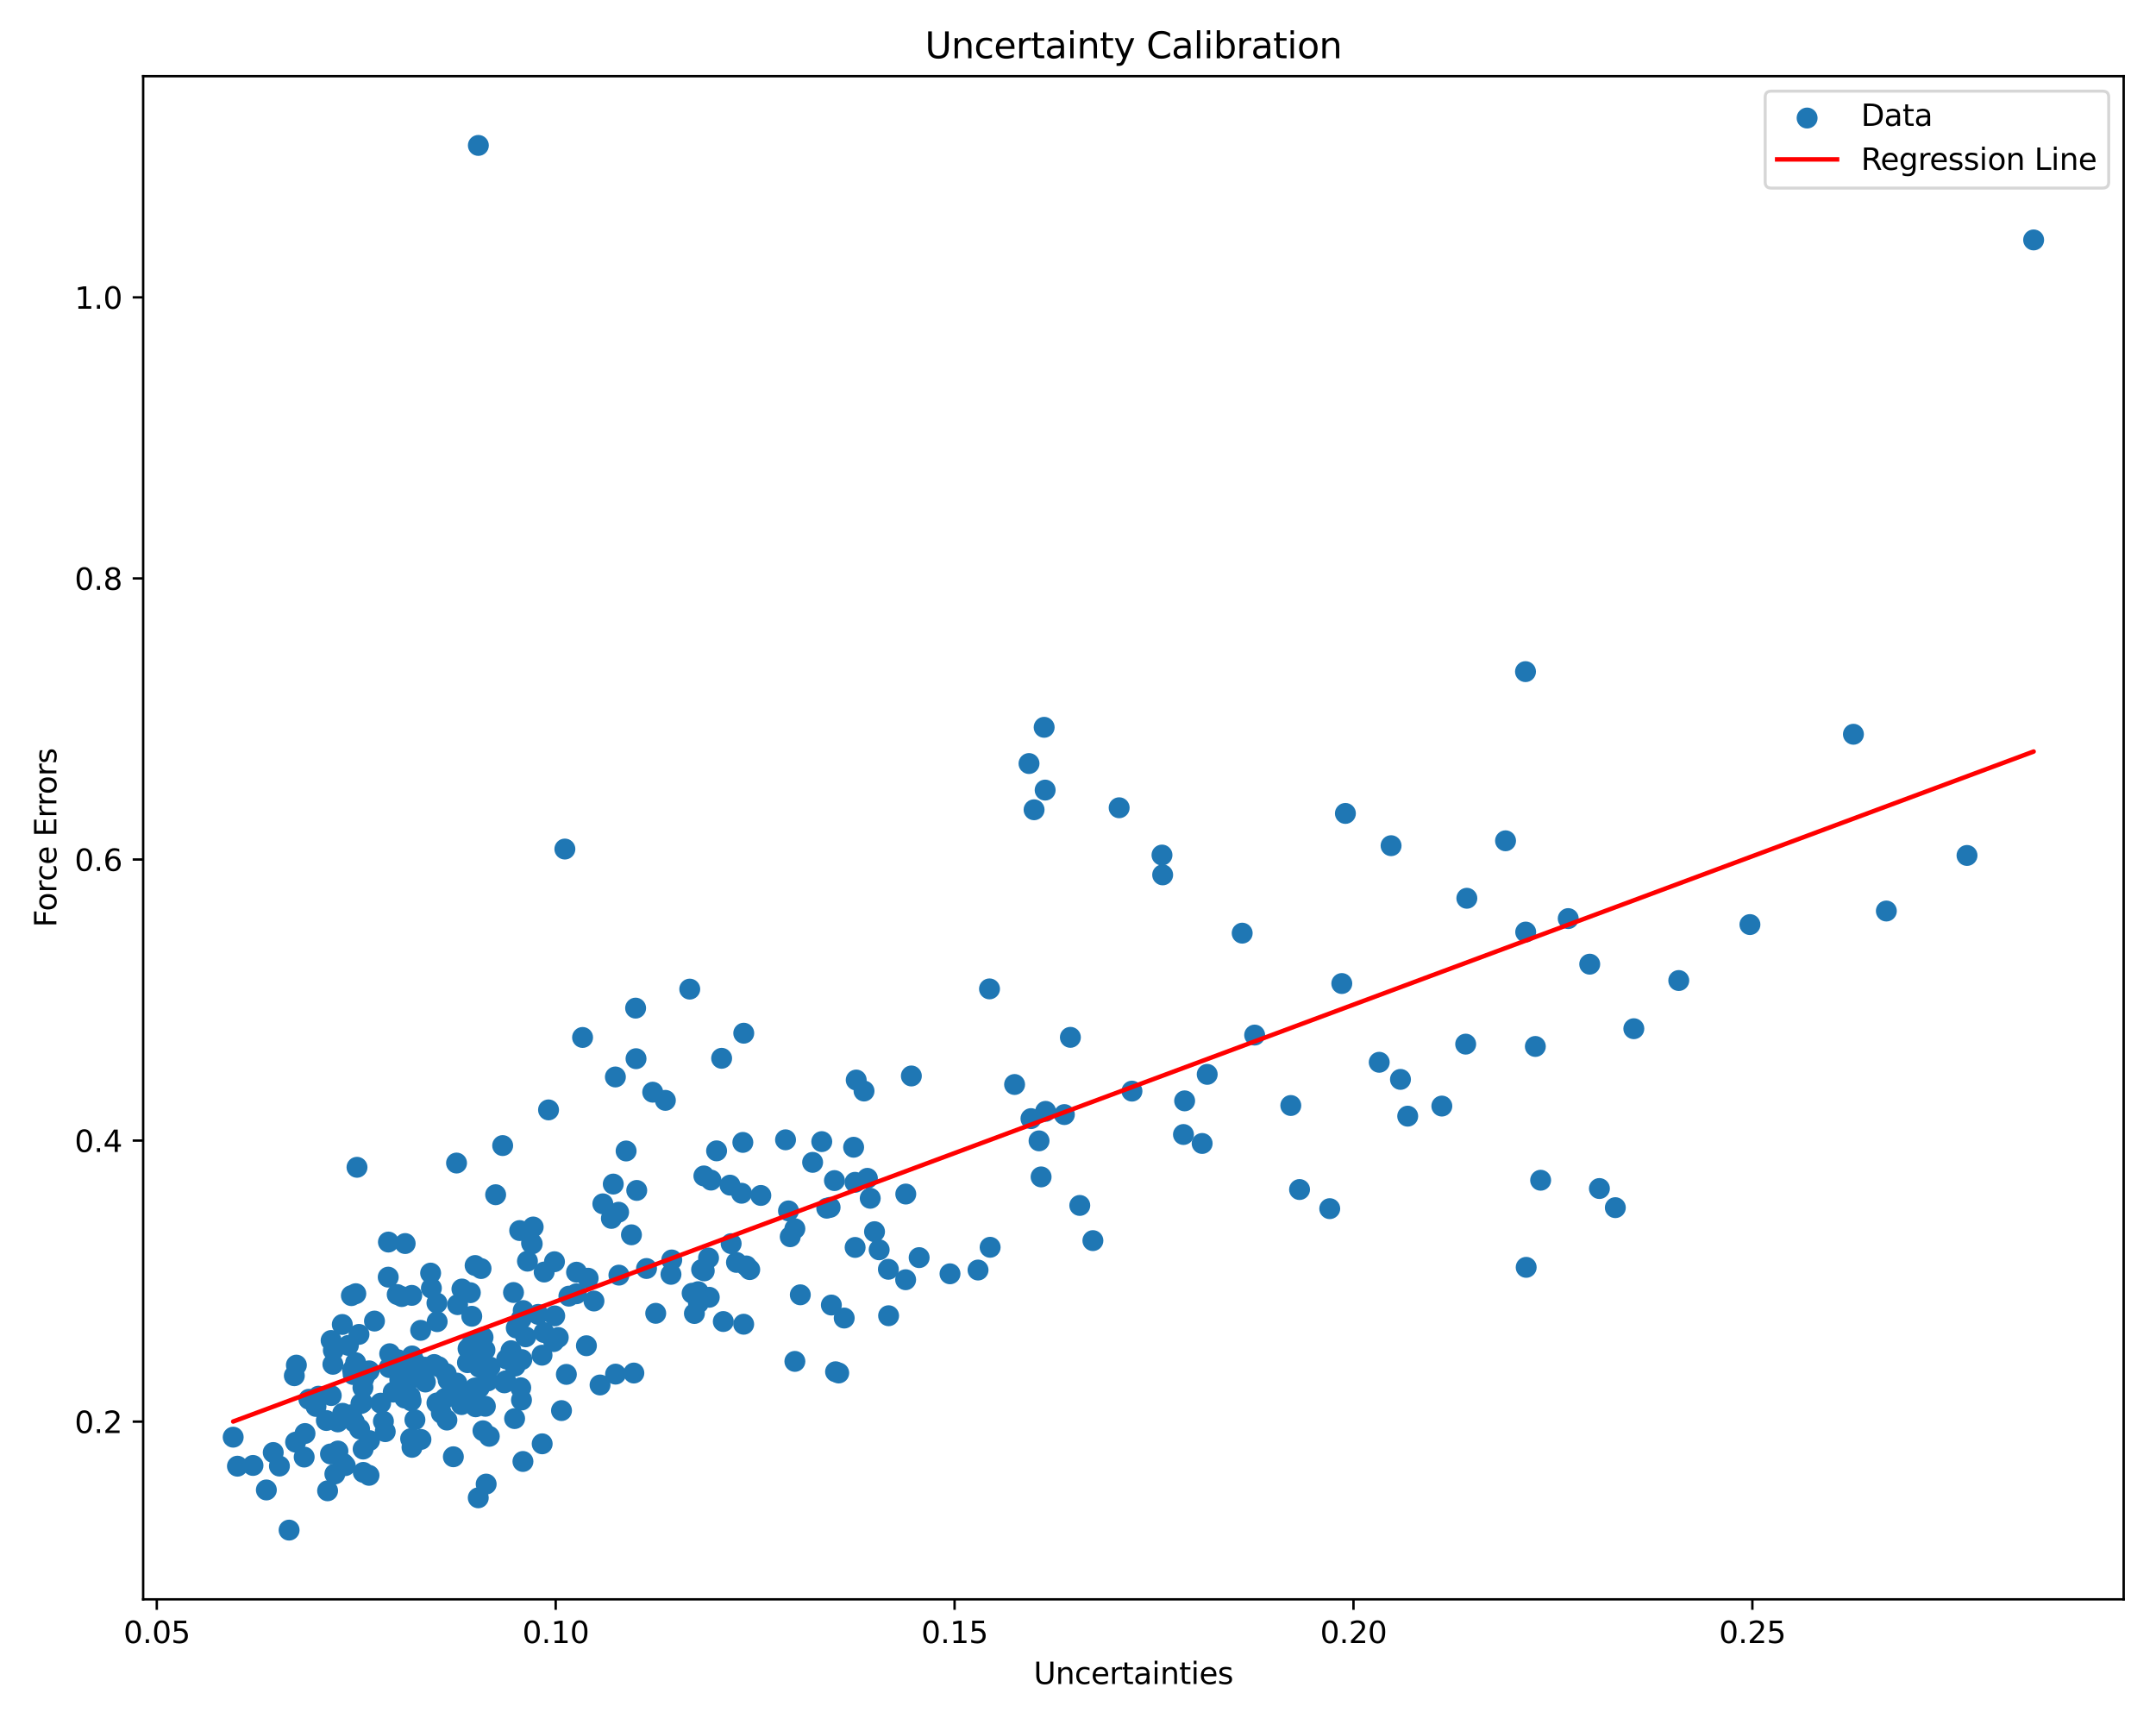<?xml version="1.0" encoding="utf-8" standalone="no"?>
<!DOCTYPE svg PUBLIC "-//W3C//DTD SVG 1.1//EN"
  "http://www.w3.org/Graphics/SVG/1.1/DTD/svg11.dtd">
<svg xmlns:xlink="http://www.w3.org/1999/xlink" width="720pt" height="576pt" viewBox="0 0 720 576" xmlns="http://www.w3.org/2000/svg" version="1.1">
 <defs>
  <style type="text/css">*{stroke-linejoin: round; stroke-linecap: butt}</style>
 </defs>
 <g id="figure_1">
  <g id="patch_1">
   <path d="M 0 576 
L 720 576 
L 720 0 
L 0 0 
z
" style="fill: #ffffff"/>
  </g>
  <g id="axes_1">
   <g id="patch_2">
    <path d="M 47.81 534.04 
L 709.2 534.04 
L 709.2 25.44 
L 47.81 25.44 
z
" style="fill: #ffffff"/>
   </g>
   <g id="PathCollection_1">
    <defs>
     <path id="m65d5b38869" d="M 0 3 
C 0.796 3 1.559 2.684 2.121 2.121 
C 2.684 1.559 3 0.796 3 0 
C 3 -0.796 2.684 -1.559 2.121 -2.121 
C 1.559 -2.684 0.796 -3 0 -3 
C -0.796 -3 -1.559 -2.684 -2.121 -2.121 
C -2.684 -1.559 -3 -0.796 -3 0 
C -3 0.796 -2.684 1.559 -2.121 2.121 
C -1.559 2.684 -0.796 3 0 3 
z
" style="stroke: #1f77b4"/>
    </defs>
    <g clip-path="url(#p0a5b1f0a9e)">
     <use xlink:href="#m65d5b38869" x="481.505" y="369.331" style="fill: #1f77b4; stroke: #1f77b4"/>
     <use xlink:href="#m65d5b38869" x="217.974" y="364.695" style="fill: #1f77b4; stroke: #1f77b4"/>
     <use xlink:href="#m65d5b38869" x="118.352" y="474.87" style="fill: #1f77b4; stroke: #1f77b4"/>
     <use xlink:href="#m65d5b38869" x="135.474" y="463.225" style="fill: #1f77b4; stroke: #1f77b4"/>
     <use xlink:href="#m65d5b38869" x="121.322" y="491.649" style="fill: #1f77b4; stroke: #1f77b4"/>
     <use xlink:href="#m65d5b38869" x="209.09" y="384.331" style="fill: #1f77b4; stroke: #1f77b4"/>
     <use xlink:href="#m65d5b38869" x="357.46" y="346.383" style="fill: #1f77b4; stroke: #1f77b4"/>
     <use xlink:href="#m65d5b38869" x="157.441" y="448.961" style="fill: #1f77b4; stroke: #1f77b4"/>
     <use xlink:href="#m65d5b38869" x="158.666" y="422.571" style="fill: #1f77b4; stroke: #1f77b4"/>
     <use xlink:href="#m65d5b38869" x="108.981" y="474.324" style="fill: #1f77b4; stroke: #1f77b4"/>
     <use xlink:href="#m65d5b38869" x="120.537" y="468.654" style="fill: #1f77b4; stroke: #1f77b4"/>
     <use xlink:href="#m65d5b38869" x="403.15" y="358.742" style="fill: #1f77b4; stroke: #1f77b4"/>
     <use xlink:href="#m65d5b38869" x="276.101" y="403.432" style="fill: #1f77b4; stroke: #1f77b4"/>
     <use xlink:href="#m65d5b38869" x="302.44" y="427.319" style="fill: #1f77b4; stroke: #1f77b4"/>
     <use xlink:href="#m65d5b38869" x="103.145" y="467.239" style="fill: #1f77b4; stroke: #1f77b4"/>
     <use xlink:href="#m65d5b38869" x="205.575" y="458.839" style="fill: #1f77b4; stroke: #1f77b4"/>
     <use xlink:href="#m65d5b38869" x="157.073" y="431.648" style="fill: #1f77b4; stroke: #1f77b4"/>
     <use xlink:href="#m65d5b38869" x="237.433" y="394.055" style="fill: #1f77b4; stroke: #1f77b4"/>
     <use xlink:href="#m65d5b38869" x="388.277" y="292.129" style="fill: #1f77b4; stroke: #1f77b4"/>
     <use xlink:href="#m65d5b38869" x="296.68" y="423.831" style="fill: #1f77b4; stroke: #1f77b4"/>
     <use xlink:href="#m65d5b38869" x="140.573" y="480.649" style="fill: #1f77b4; stroke: #1f77b4"/>
     <use xlink:href="#m65d5b38869" x="111.323" y="450.916" style="fill: #1f77b4; stroke: #1f77b4"/>
     <use xlink:href="#m65d5b38869" x="523.715" y="306.73" style="fill: #1f77b4; stroke: #1f77b4"/>
     <use xlink:href="#m65d5b38869" x="289.671" y="393.462" style="fill: #1f77b4; stroke: #1f77b4"/>
     <use xlink:href="#m65d5b38869" x="348.698" y="242.859" style="fill: #1f77b4; stroke: #1f77b4"/>
     <use xlink:href="#m65d5b38869" x="123.233" y="492.631" style="fill: #1f77b4; stroke: #1f77b4"/>
     <use xlink:href="#m65d5b38869" x="344.294" y="373.522" style="fill: #1f77b4; stroke: #1f77b4"/>
     <use xlink:href="#m65d5b38869" x="121.268" y="483.862" style="fill: #1f77b4; stroke: #1f77b4"/>
     <use xlink:href="#m65d5b38869" x="135.472" y="455.643" style="fill: #1f77b4; stroke: #1f77b4"/>
     <use xlink:href="#m65d5b38869" x="489.468" y="348.649" style="fill: #1f77b4; stroke: #1f77b4"/>
     <use xlink:href="#m65d5b38869" x="160.048" y="456.552" style="fill: #1f77b4; stroke: #1f77b4"/>
     <use xlink:href="#m65d5b38869" x="162.82" y="456.705" style="fill: #1f77b4; stroke: #1f77b4"/>
     <use xlink:href="#m65d5b38869" x="110.368" y="485.494" style="fill: #1f77b4; stroke: #1f77b4"/>
     <use xlink:href="#m65d5b38869" x="189.139" y="458.926" style="fill: #1f77b4; stroke: #1f77b4"/>
     <use xlink:href="#m65d5b38869" x="147.391" y="471.878" style="fill: #1f77b4; stroke: #1f77b4"/>
     <use xlink:href="#m65d5b38869" x="176.143" y="421.12" style="fill: #1f77b4; stroke: #1f77b4"/>
     <use xlink:href="#m65d5b38869" x="114.63" y="488.64" style="fill: #1f77b4; stroke: #1f77b4"/>
     <use xlink:href="#m65d5b38869" x="171.487" y="431.583" style="fill: #1f77b4; stroke: #1f77b4"/>
     <use xlink:href="#m65d5b38869" x="302.487" y="398.707" style="fill: #1f77b4; stroke: #1f77b4"/>
     <use xlink:href="#m65d5b38869" x="132.648" y="432.256" style="fill: #1f77b4; stroke: #1f77b4"/>
     <use xlink:href="#m65d5b38869" x="110.58" y="447.603" style="fill: #1f77b4; stroke: #1f77b4"/>
     <use xlink:href="#m65d5b38869" x="163.399" y="479.608" style="fill: #1f77b4; stroke: #1f77b4"/>
     <use xlink:href="#m65d5b38869" x="161.217" y="455.306" style="fill: #1f77b4; stroke: #1f77b4"/>
     <use xlink:href="#m65d5b38869" x="167.867" y="382.524" style="fill: #1f77b4; stroke: #1f77b4"/>
     <use xlink:href="#m65d5b38869" x="137.933" y="459.984" style="fill: #1f77b4; stroke: #1f77b4"/>
     <use xlink:href="#m65d5b38869" x="134.159" y="432.938" style="fill: #1f77b4; stroke: #1f77b4"/>
     <use xlink:href="#m65d5b38869" x="460.596" y="354.71" style="fill: #1f77b4; stroke: #1f77b4"/>
     <use xlink:href="#m65d5b38869" x="248.378" y="344.999" style="fill: #1f77b4; stroke: #1f77b4"/>
     <use xlink:href="#m65d5b38869" x="187.518" y="471.017" style="fill: #1f77b4; stroke: #1f77b4"/>
     <use xlink:href="#m65d5b38869" x="247.653" y="398.44" style="fill: #1f77b4; stroke: #1f77b4"/>
     <use xlink:href="#m65d5b38869" x="178.059" y="409.711" style="fill: #1f77b4; stroke: #1f77b4"/>
     <use xlink:href="#m65d5b38869" x="121.257" y="460.827" style="fill: #1f77b4; stroke: #1f77b4"/>
     <use xlink:href="#m65d5b38869" x="433.986" y="397.201" style="fill: #1f77b4; stroke: #1f77b4"/>
     <use xlink:href="#m65d5b38869" x="346.992" y="380.945" style="fill: #1f77b4; stroke: #1f77b4"/>
     <use xlink:href="#m65d5b38869" x="152.464" y="388.356" style="fill: #1f77b4; stroke: #1f77b4"/>
     <use xlink:href="#m65d5b38869" x="154.13" y="469.016" style="fill: #1f77b4; stroke: #1f77b4"/>
     <use xlink:href="#m65d5b38869" x="168.432" y="461.751" style="fill: #1f77b4; stroke: #1f77b4"/>
     <use xlink:href="#m65d5b38869" x="204.802" y="395.377" style="fill: #1f77b4; stroke: #1f77b4"/>
     <use xlink:href="#m65d5b38869" x="236.862" y="433.181" style="fill: #1f77b4; stroke: #1f77b4"/>
     <use xlink:href="#m65d5b38869" x="338.825" y="362.128" style="fill: #1f77b4; stroke: #1f77b4"/>
     <use xlink:href="#m65d5b38869" x="293.599" y="417.326" style="fill: #1f77b4; stroke: #1f77b4"/>
     <use xlink:href="#m65d5b38869" x="326.616" y="424.081" style="fill: #1f77b4; stroke: #1f77b4"/>
     <use xlink:href="#m65d5b38869" x="145.994" y="441.32" style="fill: #1f77b4; stroke: #1f77b4"/>
     <use xlink:href="#m65d5b38869" x="146.499" y="456.377" style="fill: #1f77b4; stroke: #1f77b4"/>
     <use xlink:href="#m65d5b38869" x="584.392" y="308.728" style="fill: #1f77b4; stroke: #1f77b4"/>
     <use xlink:href="#m65d5b38869" x="489.855" y="299.943" style="fill: #1f77b4; stroke: #1f77b4"/>
     <use xlink:href="#m65d5b38869" x="263.318" y="404.334" style="fill: #1f77b4; stroke: #1f77b4"/>
     <use xlink:href="#m65d5b38869" x="281.926" y="440.115" style="fill: #1f77b4; stroke: #1f77b4"/>
     <use xlink:href="#m65d5b38869" x="249.241" y="422.713" style="fill: #1f77b4; stroke: #1f77b4"/>
     <use xlink:href="#m65d5b38869" x="271.377" y="388.124" style="fill: #1f77b4; stroke: #1f77b4"/>
     <use xlink:href="#m65d5b38869" x="137.288" y="467.748" style="fill: #1f77b4; stroke: #1f77b4"/>
     <use xlink:href="#m65d5b38869" x="231.899" y="438.592" style="fill: #1f77b4; stroke: #1f77b4"/>
     <use xlink:href="#m65d5b38869" x="112.819" y="474.79" style="fill: #1f77b4; stroke: #1f77b4"/>
     <use xlink:href="#m65d5b38869" x="206.589" y="404.772" style="fill: #1f77b4; stroke: #1f77b4"/>
     <use xlink:href="#m65d5b38869" x="509.442" y="224.267" style="fill: #1f77b4; stroke: #1f77b4"/>
     <use xlink:href="#m65d5b38869" x="277.215" y="403.153" style="fill: #1f77b4; stroke: #1f77b4"/>
     <use xlink:href="#m65d5b38869" x="114.31" y="442.259" style="fill: #1f77b4; stroke: #1f77b4"/>
     <use xlink:href="#m65d5b38869" x="88.951" y="497.519" style="fill: #1f77b4; stroke: #1f77b4"/>
     <use xlink:href="#m65d5b38869" x="181.064" y="482.107" style="fill: #1f77b4; stroke: #1f77b4"/>
     <use xlink:href="#m65d5b38869" x="218.98" y="438.534" style="fill: #1f77b4; stroke: #1f77b4"/>
     <use xlink:href="#m65d5b38869" x="212.262" y="336.625" style="fill: #1f77b4; stroke: #1f77b4"/>
     <use xlink:href="#m65d5b38869" x="148.991" y="458.664" style="fill: #1f77b4; stroke: #1f77b4"/>
     <use xlink:href="#m65d5b38869" x="125.06" y="441.12" style="fill: #1f77b4; stroke: #1f77b4"/>
     <use xlink:href="#m65d5b38869" x="93.316" y="489.535" style="fill: #1f77b4; stroke: #1f77b4"/>
     <use xlink:href="#m65d5b38869" x="204.172" y="406.843" style="fill: #1f77b4; stroke: #1f77b4"/>
     <use xlink:href="#m65d5b38869" x="364.974" y="414.261" style="fill: #1f77b4; stroke: #1f77b4"/>
     <use xlink:href="#m65d5b38869" x="117.938" y="458.972" style="fill: #1f77b4; stroke: #1f77b4"/>
     <use xlink:href="#m65d5b38869" x="401.462" y="381.818" style="fill: #1f77b4; stroke: #1f77b4"/>
     <use xlink:href="#m65d5b38869" x="285.932" y="360.636" style="fill: #1f77b4; stroke: #1f77b4"/>
     <use xlink:href="#m65d5b38869" x="117.746" y="457.413" style="fill: #1f77b4; stroke: #1f77b4"/>
     <use xlink:href="#m65d5b38869" x="114.445" y="471.915" style="fill: #1f77b4; stroke: #1f77b4"/>
     <use xlink:href="#m65d5b38869" x="347.678" y="392.985" style="fill: #1f77b4; stroke: #1f77b4"/>
     <use xlink:href="#m65d5b38869" x="212.642" y="397.499" style="fill: #1f77b4; stroke: #1f77b4"/>
     <use xlink:href="#m65d5b38869" x="330.447" y="330.206" style="fill: #1f77b4; stroke: #1f77b4"/>
     <use xlink:href="#m65d5b38869" x="163.669" y="456.485" style="fill: #1f77b4; stroke: #1f77b4"/>
     <use xlink:href="#m65d5b38869" x="98.977" y="455.833" style="fill: #1f77b4; stroke: #1f77b4"/>
     <use xlink:href="#m65d5b38869" x="349.183" y="371.097" style="fill: #1f77b4; stroke: #1f77b4"/>
     <use xlink:href="#m65d5b38869" x="144.064" y="430.153" style="fill: #1f77b4; stroke: #1f77b4"/>
     <use xlink:href="#m65d5b38869" x="192.537" y="424.8" style="fill: #1f77b4; stroke: #1f77b4"/>
     <use xlink:href="#m65d5b38869" x="418.997" y="345.624" style="fill: #1f77b4; stroke: #1f77b4"/>
     <use xlink:href="#m65d5b38869" x="137.507" y="432.544" style="fill: #1f77b4; stroke: #1f77b4"/>
     <use xlink:href="#m65d5b38869" x="112.851" y="484.513" style="fill: #1f77b4; stroke: #1f77b4"/>
     <use xlink:href="#m65d5b38869" x="174.15" y="467.489" style="fill: #1f77b4; stroke: #1f77b4"/>
     <use xlink:href="#m65d5b38869" x="110.621" y="465.991" style="fill: #1f77b4; stroke: #1f77b4"/>
     <use xlink:href="#m65d5b38869" x="304.35" y="359.281" style="fill: #1f77b4; stroke: #1f77b4"/>
     <use xlink:href="#m65d5b38869" x="143.811" y="425.105" style="fill: #1f77b4; stroke: #1f77b4"/>
     <use xlink:href="#m65d5b38869" x="414.832" y="311.593" style="fill: #1f77b4; stroke: #1f77b4"/>
     <use xlink:href="#m65d5b38869" x="231.139" y="431.822" style="fill: #1f77b4; stroke: #1f77b4"/>
     <use xlink:href="#m65d5b38869" x="117.346" y="432.63" style="fill: #1f77b4; stroke: #1f77b4"/>
     <use xlink:href="#m65d5b38869" x="161.953" y="450.771" style="fill: #1f77b4; stroke: #1f77b4"/>
     <use xlink:href="#m65d5b38869" x="141.992" y="456.537" style="fill: #1f77b4; stroke: #1f77b4"/>
     <use xlink:href="#m65d5b38869" x="378.021" y="364.342" style="fill: #1f77b4; stroke: #1f77b4"/>
     <use xlink:href="#m65d5b38869" x="174.05" y="440.42" style="fill: #1f77b4; stroke: #1f77b4"/>
     <use xlink:href="#m65d5b38869" x="212.404" y="353.511" style="fill: #1f77b4; stroke: #1f77b4"/>
     <use xlink:href="#m65d5b38869" x="170.659" y="451.016" style="fill: #1f77b4; stroke: #1f77b4"/>
     <use xlink:href="#m65d5b38869" x="296.751" y="439.342" style="fill: #1f77b4; stroke: #1f77b4"/>
     <use xlink:href="#m65d5b38869" x="121.704" y="459.743" style="fill: #1f77b4; stroke: #1f77b4"/>
     <use xlink:href="#m65d5b38869" x="159.748" y="48.558" style="fill: #1f77b4; stroke: #1f77b4"/>
     <use xlink:href="#m65d5b38869" x="172.022" y="456.15" style="fill: #1f77b4; stroke: #1f77b4"/>
     <use xlink:href="#m65d5b38869" x="169.208" y="453.816" style="fill: #1f77b4; stroke: #1f77b4"/>
     <use xlink:href="#m65d5b38869" x="184.904" y="447.975" style="fill: #1f77b4; stroke: #1f77b4"/>
     <use xlink:href="#m65d5b38869" x="181.695" y="444.955" style="fill: #1f77b4; stroke: #1f77b4"/>
     <use xlink:href="#m65d5b38869" x="160.266" y="452.891" style="fill: #1f77b4; stroke: #1f77b4"/>
     <use xlink:href="#m65d5b38869" x="234.303" y="423.925" style="fill: #1f77b4; stroke: #1f77b4"/>
     <use xlink:href="#m65d5b38869" x="145.917" y="468.457" style="fill: #1f77b4; stroke: #1f77b4"/>
     <use xlink:href="#m65d5b38869" x="162.357" y="495.559" style="fill: #1f77b4; stroke: #1f77b4"/>
     <use xlink:href="#m65d5b38869" x="156.11" y="455.012" style="fill: #1f77b4; stroke: #1f77b4"/>
     <use xlink:href="#m65d5b38869" x="345.334" y="270.392" style="fill: #1f77b4; stroke: #1f77b4"/>
     <use xlink:href="#m65d5b38869" x="156.306" y="450.338" style="fill: #1f77b4; stroke: #1f77b4"/>
     <use xlink:href="#m65d5b38869" x="133.085" y="464.85" style="fill: #1f77b4; stroke: #1f77b4"/>
     <use xlink:href="#m65d5b38869" x="262.33" y="380.597" style="fill: #1f77b4; stroke: #1f77b4"/>
     <use xlink:href="#m65d5b38869" x="241.55" y="441.276" style="fill: #1f77b4; stroke: #1f77b4"/>
     <use xlink:href="#m65d5b38869" x="373.746" y="269.723" style="fill: #1f77b4; stroke: #1f77b4"/>
     <use xlink:href="#m65d5b38869" x="188.64" y="283.509" style="fill: #1f77b4; stroke: #1f77b4"/>
     <use xlink:href="#m65d5b38869" x="168.884" y="461.082" style="fill: #1f77b4; stroke: #1f77b4"/>
     <use xlink:href="#m65d5b38869" x="211.675" y="458.477" style="fill: #1f77b4; stroke: #1f77b4"/>
     <use xlink:href="#m65d5b38869" x="200.39" y="462.465" style="fill: #1f77b4; stroke: #1f77b4"/>
     <use xlink:href="#m65d5b38869" x="545.619" y="343.499" style="fill: #1f77b4; stroke: #1f77b4"/>
     <use xlink:href="#m65d5b38869" x="265.452" y="454.587" style="fill: #1f77b4; stroke: #1f77b4"/>
     <use xlink:href="#m65d5b38869" x="444.066" y="403.585" style="fill: #1f77b4; stroke: #1f77b4"/>
     <use xlink:href="#m65d5b38869" x="129.648" y="426.458" style="fill: #1f77b4; stroke: #1f77b4"/>
     <use xlink:href="#m65d5b38869" x="149.654" y="460.813" style="fill: #1f77b4; stroke: #1f77b4"/>
     <use xlink:href="#m65d5b38869" x="274.431" y="381.202" style="fill: #1f77b4; stroke: #1f77b4"/>
     <use xlink:href="#m65d5b38869" x="116.346" y="449.247" style="fill: #1f77b4; stroke: #1f77b4"/>
     <use xlink:href="#m65d5b38869" x="618.957" y="245.178" style="fill: #1f77b4; stroke: #1f77b4"/>
     <use xlink:href="#m65d5b38869" x="239.305" y="384.287" style="fill: #1f77b4; stroke: #1f77b4"/>
     <use xlink:href="#m65d5b38869" x="135.158" y="466.83" style="fill: #1f77b4; stroke: #1f77b4"/>
     <use xlink:href="#m65d5b38869" x="120.982" y="468.351" style="fill: #1f77b4; stroke: #1f77b4"/>
     <use xlink:href="#m65d5b38869" x="230.341" y="330.28" style="fill: #1f77b4; stroke: #1f77b4"/>
     <use xlink:href="#m65d5b38869" x="158.848" y="469.745" style="fill: #1f77b4; stroke: #1f77b4"/>
     <use xlink:href="#m65d5b38869" x="292.05" y="411.276" style="fill: #1f77b4; stroke: #1f77b4"/>
     <use xlink:href="#m65d5b38869" x="245.947" y="421.533" style="fill: #1f77b4; stroke: #1f77b4"/>
     <use xlink:href="#m65d5b38869" x="514.501" y="394.098" style="fill: #1f77b4; stroke: #1f77b4"/>
     <use xlink:href="#m65d5b38869" x="512.732" y="349.427" style="fill: #1f77b4; stroke: #1f77b4"/>
     <use xlink:href="#m65d5b38869" x="131.321" y="464.843" style="fill: #1f77b4; stroke: #1f77b4"/>
     <use xlink:href="#m65d5b38869" x="140.483" y="444.22" style="fill: #1f77b4; stroke: #1f77b4"/>
     <use xlink:href="#m65d5b38869" x="119.882" y="445.573" style="fill: #1f77b4; stroke: #1f77b4"/>
     <use xlink:href="#m65d5b38869" x="153.346" y="466.864" style="fill: #1f77b4; stroke: #1f77b4"/>
     <use xlink:href="#m65d5b38869" x="279.037" y="458.047" style="fill: #1f77b4; stroke: #1f77b4"/>
     <use xlink:href="#m65d5b38869" x="248.353" y="442.178" style="fill: #1f77b4; stroke: #1f77b4"/>
     <use xlink:href="#m65d5b38869" x="109.401" y="497.798" style="fill: #1f77b4; stroke: #1f77b4"/>
     <use xlink:href="#m65d5b38869" x="509.673" y="423.182" style="fill: #1f77b4; stroke: #1f77b4"/>
     <use xlink:href="#m65d5b38869" x="158.633" y="463.453" style="fill: #1f77b4; stroke: #1f77b4"/>
     <use xlink:href="#m65d5b38869" x="183.187" y="370.609" style="fill: #1f77b4; stroke: #1f77b4"/>
     <use xlink:href="#m65d5b38869" x="171.855" y="473.682" style="fill: #1f77b4; stroke: #1f77b4"/>
     <use xlink:href="#m65d5b38869" x="285.529" y="394.794" style="fill: #1f77b4; stroke: #1f77b4"/>
     <use xlink:href="#m65d5b38869" x="198.359" y="434.423" style="fill: #1f77b4; stroke: #1f77b4"/>
     <use xlink:href="#m65d5b38869" x="254.081" y="399.175" style="fill: #1f77b4; stroke: #1f77b4"/>
     <use xlink:href="#m65d5b38869" x="306.953" y="419.933" style="fill: #1f77b4; stroke: #1f77b4"/>
     <use xlink:href="#m65d5b38869" x="101.582" y="486.532" style="fill: #1f77b4; stroke: #1f77b4"/>
     <use xlink:href="#m65d5b38869" x="136.987" y="466.281" style="fill: #1f77b4; stroke: #1f77b4"/>
     <use xlink:href="#m65d5b38869" x="148.561" y="466.963" style="fill: #1f77b4; stroke: #1f77b4"/>
     <use xlink:href="#m65d5b38869" x="133.685" y="464.965" style="fill: #1f77b4; stroke: #1f77b4"/>
     <use xlink:href="#m65d5b38869" x="224.071" y="425.517" style="fill: #1f77b4; stroke: #1f77b4"/>
     <use xlink:href="#m65d5b38869" x="162.09" y="469.578" style="fill: #1f77b4; stroke: #1f77b4"/>
     <use xlink:href="#m65d5b38869" x="177.515" y="415.093" style="fill: #1f77b4; stroke: #1f77b4"/>
     <use xlink:href="#m65d5b38869" x="355.445" y="372.173" style="fill: #1f77b4; stroke: #1f77b4"/>
     <use xlink:href="#m65d5b38869" x="185.169" y="421.307" style="fill: #1f77b4; stroke: #1f77b4"/>
     <use xlink:href="#m65d5b38869" x="467.688" y="360.422" style="fill: #1f77b4; stroke: #1f77b4"/>
     <use xlink:href="#m65d5b38869" x="509.509" y="311.232" style="fill: #1f77b4; stroke: #1f77b4"/>
     <use xlink:href="#m65d5b38869" x="560.627" y="327.412" style="fill: #1f77b4; stroke: #1f77b4"/>
     <use xlink:href="#m65d5b38869" x="173.547" y="410.901" style="fill: #1f77b4; stroke: #1f77b4"/>
     <use xlink:href="#m65d5b38869" x="111.17" y="455.556" style="fill: #1f77b4; stroke: #1f77b4"/>
     <use xlink:href="#m65d5b38869" x="137.128" y="480.415" style="fill: #1f77b4; stroke: #1f77b4"/>
     <use xlink:href="#m65d5b38869" x="123.398" y="481.035" style="fill: #1f77b4; stroke: #1f77b4"/>
     <use xlink:href="#m65d5b38869" x="117.384" y="472.409" style="fill: #1f77b4; stroke: #1f77b4"/>
     <use xlink:href="#m65d5b38869" x="135.308" y="415.234" style="fill: #1f77b4; stroke: #1f77b4"/>
     <use xlink:href="#m65d5b38869" x="154.26" y="430.417" style="fill: #1f77b4; stroke: #1f77b4"/>
     <use xlink:href="#m65d5b38869" x="330.66" y="416.485" style="fill: #1f77b4; stroke: #1f77b4"/>
     <use xlink:href="#m65d5b38869" x="263.899" y="412.957" style="fill: #1f77b4; stroke: #1f77b4"/>
     <use xlink:href="#m65d5b38869" x="679.137" y="80.115" style="fill: #1f77b4; stroke: #1f77b4"/>
     <use xlink:href="#m65d5b38869" x="196.41" y="426.815" style="fill: #1f77b4; stroke: #1f77b4"/>
     <use xlink:href="#m65d5b38869" x="152.813" y="435.642" style="fill: #1f77b4; stroke: #1f77b4"/>
     <use xlink:href="#m65d5b38869" x="349.031" y="263.823" style="fill: #1f77b4; stroke: #1f77b4"/>
     <use xlink:href="#m65d5b38869" x="138.567" y="454.901" style="fill: #1f77b4; stroke: #1f77b4"/>
     <use xlink:href="#m65d5b38869" x="118.767" y="455.008" style="fill: #1f77b4; stroke: #1f77b4"/>
     <use xlink:href="#m65d5b38869" x="84.489" y="489.332" style="fill: #1f77b4; stroke: #1f77b4"/>
     <use xlink:href="#m65d5b38869" x="98.716" y="481.552" style="fill: #1f77b4; stroke: #1f77b4"/>
     <use xlink:href="#m65d5b38869" x="265.449" y="410.294" style="fill: #1f77b4; stroke: #1f77b4"/>
     <use xlink:href="#m65d5b38869" x="105.531" y="469.636" style="fill: #1f77b4; stroke: #1f77b4"/>
     <use xlink:href="#m65d5b38869" x="160.053" y="463.41" style="fill: #1f77b4; stroke: #1f77b4"/>
     <use xlink:href="#m65d5b38869" x="388.048" y="285.515" style="fill: #1f77b4; stroke: #1f77b4"/>
     <use xlink:href="#m65d5b38869" x="175.535" y="446.385" style="fill: #1f77b4; stroke: #1f77b4"/>
     <use xlink:href="#m65d5b38869" x="280.093" y="458.458" style="fill: #1f77b4; stroke: #1f77b4"/>
     <use xlink:href="#m65d5b38869" x="240.99" y="353.381" style="fill: #1f77b4; stroke: #1f77b4"/>
     <use xlink:href="#m65d5b38869" x="165.52" y="398.931" style="fill: #1f77b4; stroke: #1f77b4"/>
     <use xlink:href="#m65d5b38869" x="129.714" y="414.742" style="fill: #1f77b4; stroke: #1f77b4"/>
     <use xlink:href="#m65d5b38869" x="186.433" y="446.601" style="fill: #1f77b4; stroke: #1f77b4"/>
     <use xlink:href="#m65d5b38869" x="277.637" y="435.772" style="fill: #1f77b4; stroke: #1f77b4"/>
     <use xlink:href="#m65d5b38869" x="174.732" y="437.607" style="fill: #1f77b4; stroke: #1f77b4"/>
     <use xlink:href="#m65d5b38869" x="138.561" y="474.079" style="fill: #1f77b4; stroke: #1f77b4"/>
     <use xlink:href="#m65d5b38869" x="201.32" y="401.975" style="fill: #1f77b4; stroke: #1f77b4"/>
     <use xlink:href="#m65d5b38869" x="360.595" y="402.511" style="fill: #1f77b4; stroke: #1f77b4"/>
     <use xlink:href="#m65d5b38869" x="128.043" y="474.586" style="fill: #1f77b4; stroke: #1f77b4"/>
     <use xlink:href="#m65d5b38869" x="111.829" y="492.173" style="fill: #1f77b4; stroke: #1f77b4"/>
     <use xlink:href="#m65d5b38869" x="133.514" y="460.699" style="fill: #1f77b4; stroke: #1f77b4"/>
     <use xlink:href="#m65d5b38869" x="395.22" y="378.828" style="fill: #1f77b4; stroke: #1f77b4"/>
     <use xlink:href="#m65d5b38869" x="159.202" y="468.108" style="fill: #1f77b4; stroke: #1f77b4"/>
     <use xlink:href="#m65d5b38869" x="129.989" y="456.647" style="fill: #1f77b4; stroke: #1f77b4"/>
     <use xlink:href="#m65d5b38869" x="285.571" y="416.534" style="fill: #1f77b4; stroke: #1f77b4"/>
     <use xlink:href="#m65d5b38869" x="162.942" y="461.105" style="fill: #1f77b4; stroke: #1f77b4"/>
     <use xlink:href="#m65d5b38869" x="118.82" y="431.979" style="fill: #1f77b4; stroke: #1f77b4"/>
     <use xlink:href="#m65d5b38869" x="127.118" y="468.528" style="fill: #1f77b4; stroke: #1f77b4"/>
     <use xlink:href="#m65d5b38869" x="91.25" y="485.01" style="fill: #1f77b4; stroke: #1f77b4"/>
     <use xlink:href="#m65d5b38869" x="137.623" y="452.772" style="fill: #1f77b4; stroke: #1f77b4"/>
     <use xlink:href="#m65d5b38869" x="395.612" y="367.593" style="fill: #1f77b4; stroke: #1f77b4"/>
     <use xlink:href="#m65d5b38869" x="120.084" y="477.156" style="fill: #1f77b4; stroke: #1f77b4"/>
     <use xlink:href="#m65d5b38869" x="210.874" y="412.32" style="fill: #1f77b4; stroke: #1f77b4"/>
     <use xlink:href="#m65d5b38869" x="278.666" y="394.211" style="fill: #1f77b4; stroke: #1f77b4"/>
     <use xlink:href="#m65d5b38869" x="161.316" y="446.544" style="fill: #1f77b4; stroke: #1f77b4"/>
     <use xlink:href="#m65d5b38869" x="189.982" y="432.801" style="fill: #1f77b4; stroke: #1f77b4"/>
     <use xlink:href="#m65d5b38869" x="161.284" y="477.753" style="fill: #1f77b4; stroke: #1f77b4"/>
     <use xlink:href="#m65d5b38869" x="77.873" y="479.892" style="fill: #1f77b4; stroke: #1f77b4"/>
     <use xlink:href="#m65d5b38869" x="236.622" y="420.057" style="fill: #1f77b4; stroke: #1f77b4"/>
     <use xlink:href="#m65d5b38869" x="285.069" y="383.082" style="fill: #1f77b4; stroke: #1f77b4"/>
     <use xlink:href="#m65d5b38869" x="502.778" y="280.752" style="fill: #1f77b4; stroke: #1f77b4"/>
     <use xlink:href="#m65d5b38869" x="152.574" y="461.829" style="fill: #1f77b4; stroke: #1f77b4"/>
     <use xlink:href="#m65d5b38869" x="181.015" y="452.518" style="fill: #1f77b4; stroke: #1f77b4"/>
     <use xlink:href="#m65d5b38869" x="205.51" y="359.615" style="fill: #1f77b4; stroke: #1f77b4"/>
     <use xlink:href="#m65d5b38869" x="115.304" y="489.394" style="fill: #1f77b4; stroke: #1f77b4"/>
     <use xlink:href="#m65d5b38869" x="448.097" y="328.412" style="fill: #1f77b4; stroke: #1f77b4"/>
     <use xlink:href="#m65d5b38869" x="192.484" y="432.005" style="fill: #1f77b4; stroke: #1f77b4"/>
     <use xlink:href="#m65d5b38869" x="244.17" y="415.266" style="fill: #1f77b4; stroke: #1f77b4"/>
     <use xlink:href="#m65d5b38869" x="173.903" y="463.382" style="fill: #1f77b4; stroke: #1f77b4"/>
     <use xlink:href="#m65d5b38869" x="215.908" y="423.567" style="fill: #1f77b4; stroke: #1f77b4"/>
     <use xlink:href="#m65d5b38869" x="144.993" y="455.625" style="fill: #1f77b4; stroke: #1f77b4"/>
     <use xlink:href="#m65d5b38869" x="133.489" y="463.329" style="fill: #1f77b4; stroke: #1f77b4"/>
     <use xlink:href="#m65d5b38869" x="174.268" y="453.985" style="fill: #1f77b4; stroke: #1f77b4"/>
     <use xlink:href="#m65d5b38869" x="96.545" y="510.922" style="fill: #1f77b4; stroke: #1f77b4"/>
     <use xlink:href="#m65d5b38869" x="629.95" y="304.2" style="fill: #1f77b4; stroke: #1f77b4"/>
     <use xlink:href="#m65d5b38869" x="179.704" y="438.897" style="fill: #1f77b4; stroke: #1f77b4"/>
     <use xlink:href="#m65d5b38869" x="123.275" y="457.74" style="fill: #1f77b4; stroke: #1f77b4"/>
     <use xlink:href="#m65d5b38869" x="290.615" y="400.126" style="fill: #1f77b4; stroke: #1f77b4"/>
     <use xlink:href="#m65d5b38869" x="243.782" y="395.737" style="fill: #1f77b4; stroke: #1f77b4"/>
     <use xlink:href="#m65d5b38869" x="121.203" y="463.351" style="fill: #1f77b4; stroke: #1f77b4"/>
     <use xlink:href="#m65d5b38869" x="174.636" y="488.006" style="fill: #1f77b4; stroke: #1f77b4"/>
     <use xlink:href="#m65d5b38869" x="288.544" y="364.307" style="fill: #1f77b4; stroke: #1f77b4"/>
     <use xlink:href="#m65d5b38869" x="224.331" y="420.716" style="fill: #1f77b4; stroke: #1f77b4"/>
     <use xlink:href="#m65d5b38869" x="656.888" y="285.647" style="fill: #1f77b4; stroke: #1f77b4"/>
     <use xlink:href="#m65d5b38869" x="206.687" y="425.785" style="fill: #1f77b4; stroke: #1f77b4"/>
     <use xlink:href="#m65d5b38869" x="464.554" y="282.388" style="fill: #1f77b4; stroke: #1f77b4"/>
     <use xlink:href="#m65d5b38869" x="128.654" y="478.05" style="fill: #1f77b4; stroke: #1f77b4"/>
     <use xlink:href="#m65d5b38869" x="233.246" y="435.101" style="fill: #1f77b4; stroke: #1f77b4"/>
     <use xlink:href="#m65d5b38869" x="431.066" y="369.145" style="fill: #1f77b4; stroke: #1f77b4"/>
     <use xlink:href="#m65d5b38869" x="151.4" y="486.431" style="fill: #1f77b4; stroke: #1f77b4"/>
     <use xlink:href="#m65d5b38869" x="267.266" y="432.354" style="fill: #1f77b4; stroke: #1f77b4"/>
     <use xlink:href="#m65d5b38869" x="317.256" y="425.337" style="fill: #1f77b4; stroke: #1f77b4"/>
     <use xlink:href="#m65d5b38869" x="233.158" y="431.307" style="fill: #1f77b4; stroke: #1f77b4"/>
     <use xlink:href="#m65d5b38869" x="106.348" y="466.211" style="fill: #1f77b4; stroke: #1f77b4"/>
     <use xlink:href="#m65d5b38869" x="235.187" y="424.357" style="fill: #1f77b4; stroke: #1f77b4"/>
     <use xlink:href="#m65d5b38869" x="145.92" y="435.109" style="fill: #1f77b4; stroke: #1f77b4"/>
     <use xlink:href="#m65d5b38869" x="132.857" y="454.029" style="fill: #1f77b4; stroke: #1f77b4"/>
     <use xlink:href="#m65d5b38869" x="157.547" y="439.519" style="fill: #1f77b4; stroke: #1f77b4"/>
     <use xlink:href="#m65d5b38869" x="101.86" y="478.668" style="fill: #1f77b4; stroke: #1f77b4"/>
     <use xlink:href="#m65d5b38869" x="470.107" y="372.701" style="fill: #1f77b4; stroke: #1f77b4"/>
     <use xlink:href="#m65d5b38869" x="530.892" y="321.952" style="fill: #1f77b4; stroke: #1f77b4"/>
     <use xlink:href="#m65d5b38869" x="172.412" y="443.437" style="fill: #1f77b4; stroke: #1f77b4"/>
     <use xlink:href="#m65d5b38869" x="343.641" y="254.956" style="fill: #1f77b4; stroke: #1f77b4"/>
     <use xlink:href="#m65d5b38869" x="248.074" y="381.462" style="fill: #1f77b4; stroke: #1f77b4"/>
     <use xlink:href="#m65d5b38869" x="142.051" y="461.475" style="fill: #1f77b4; stroke: #1f77b4"/>
     <use xlink:href="#m65d5b38869" x="185.252" y="439.395" style="fill: #1f77b4; stroke: #1f77b4"/>
     <use xlink:href="#m65d5b38869" x="195.837" y="449.359" style="fill: #1f77b4; stroke: #1f77b4"/>
     <use xlink:href="#m65d5b38869" x="222.201" y="367.424" style="fill: #1f77b4; stroke: #1f77b4"/>
     <use xlink:href="#m65d5b38869" x="534.123" y="396.866" style="fill: #1f77b4; stroke: #1f77b4"/>
     <use xlink:href="#m65d5b38869" x="98.292" y="459.369" style="fill: #1f77b4; stroke: #1f77b4"/>
     <use xlink:href="#m65d5b38869" x="137.585" y="483.287" style="fill: #1f77b4; stroke: #1f77b4"/>
     <use xlink:href="#m65d5b38869" x="149.248" y="474.18" style="fill: #1f77b4; stroke: #1f77b4"/>
     <use xlink:href="#m65d5b38869" x="449.3" y="271.612" style="fill: #1f77b4; stroke: #1f77b4"/>
     <use xlink:href="#m65d5b38869" x="130.137" y="452.028" style="fill: #1f77b4; stroke: #1f77b4"/>
     <use xlink:href="#m65d5b38869" x="177.732" y="415.34" style="fill: #1f77b4; stroke: #1f77b4"/>
     <use xlink:href="#m65d5b38869" x="159.715" y="500.137" style="fill: #1f77b4; stroke: #1f77b4"/>
     <use xlink:href="#m65d5b38869" x="181.726" y="424.748" style="fill: #1f77b4; stroke: #1f77b4"/>
     <use xlink:href="#m65d5b38869" x="539.443" y="403.251" style="fill: #1f77b4; stroke: #1f77b4"/>
     <use xlink:href="#m65d5b38869" x="194.552" y="346.422" style="fill: #1f77b4; stroke: #1f77b4"/>
     <use xlink:href="#m65d5b38869" x="119.222" y="389.776" style="fill: #1f77b4; stroke: #1f77b4"/>
     <use xlink:href="#m65d5b38869" x="250.377" y="423.932" style="fill: #1f77b4; stroke: #1f77b4"/>
     <use xlink:href="#m65d5b38869" x="160.649" y="423.583" style="fill: #1f77b4; stroke: #1f77b4"/>
     <use xlink:href="#m65d5b38869" x="235.062" y="392.662" style="fill: #1f77b4; stroke: #1f77b4"/>
     <use xlink:href="#m65d5b38869" x="79.293" y="489.579" style="fill: #1f77b4; stroke: #1f77b4"/>
    </g>
   </g>
   <g id="matplotlib.axis_1">
    <g id="xtick_1">
     <g id="line2d_1">
      <defs>
       <path id="mde146bdfd2" d="M 0 0 
L 0 3.5 
" style="stroke: #000000; stroke-width: 0.8"/>
      </defs>
      <g>
       <use xlink:href="#mde146bdfd2" x="52.362" y="534.04" style="stroke: #000000; stroke-width: 0.8"/>
      </g>
     </g>
     <g id="text_1">
      <!-- 0.05 -->
      <g transform="translate(41.229 548.638) scale(0.1 -0.1)">
       <defs>
        <path id="DejaVuSans-30" d="M 2034 4250 
Q 1547 4250 1301 3770 
Q 1056 3291 1056 2328 
Q 1056 1369 1301 889 
Q 1547 409 2034 409 
Q 2525 409 2770 889 
Q 3016 1369 3016 2328 
Q 3016 3291 2770 3770 
Q 2525 4250 2034 4250 
z
M 2034 4750 
Q 2819 4750 3233 4129 
Q 3647 3509 3647 2328 
Q 3647 1150 3233 529 
Q 2819 -91 2034 -91 
Q 1250 -91 836 529 
Q 422 1150 422 2328 
Q 422 3509 836 4129 
Q 1250 4750 2034 4750 
z
" transform="scale(0.016)"/>
        <path id="DejaVuSans-2e" d="M 684 794 
L 1344 794 
L 1344 0 
L 684 0 
L 684 794 
z
" transform="scale(0.016)"/>
        <path id="DejaVuSans-35" d="M 691 4666 
L 3169 4666 
L 3169 4134 
L 1269 4134 
L 1269 2991 
Q 1406 3038 1543 3061 
Q 1681 3084 1819 3084 
Q 2600 3084 3056 2656 
Q 3513 2228 3513 1497 
Q 3513 744 3044 326 
Q 2575 -91 1722 -91 
Q 1428 -91 1123 -41 
Q 819 9 494 109 
L 494 744 
Q 775 591 1075 516 
Q 1375 441 1709 441 
Q 2250 441 2565 725 
Q 2881 1009 2881 1497 
Q 2881 1984 2565 2268 
Q 2250 2553 1709 2553 
Q 1456 2553 1204 2497 
Q 953 2441 691 2322 
L 691 4666 
z
" transform="scale(0.016)"/>
       </defs>
       <use xlink:href="#DejaVuSans-30"/>
       <use xlink:href="#DejaVuSans-2e" x="63.623"/>
       <use xlink:href="#DejaVuSans-30" x="95.41"/>
       <use xlink:href="#DejaVuSans-35" x="159.033"/>
      </g>
     </g>
    </g>
    <g id="xtick_2">
     <g id="line2d_2">
      <g>
       <use xlink:href="#mde146bdfd2" x="185.573" y="534.04" style="stroke: #000000; stroke-width: 0.8"/>
      </g>
     </g>
     <g id="text_2">
      <!-- 0.10 -->
      <g transform="translate(174.44 548.638) scale(0.1 -0.1)">
       <defs>
        <path id="DejaVuSans-31" d="M 794 531 
L 1825 531 
L 1825 4091 
L 703 3866 
L 703 4441 
L 1819 4666 
L 2450 4666 
L 2450 531 
L 3481 531 
L 3481 0 
L 794 0 
L 794 531 
z
" transform="scale(0.016)"/>
       </defs>
       <use xlink:href="#DejaVuSans-30"/>
       <use xlink:href="#DejaVuSans-2e" x="63.623"/>
       <use xlink:href="#DejaVuSans-31" x="95.41"/>
       <use xlink:href="#DejaVuSans-30" x="159.033"/>
      </g>
     </g>
    </g>
    <g id="xtick_3">
     <g id="line2d_3">
      <g>
       <use xlink:href="#mde146bdfd2" x="318.784" y="534.04" style="stroke: #000000; stroke-width: 0.8"/>
      </g>
     </g>
     <g id="text_3">
      <!-- 0.15 -->
      <g transform="translate(307.652 548.638) scale(0.1 -0.1)">
       <use xlink:href="#DejaVuSans-30"/>
       <use xlink:href="#DejaVuSans-2e" x="63.623"/>
       <use xlink:href="#DejaVuSans-31" x="95.41"/>
       <use xlink:href="#DejaVuSans-35" x="159.033"/>
      </g>
     </g>
    </g>
    <g id="xtick_4">
     <g id="line2d_4">
      <g>
       <use xlink:href="#mde146bdfd2" x="451.996" y="534.04" style="stroke: #000000; stroke-width: 0.8"/>
      </g>
     </g>
     <g id="text_4">
      <!-- 0.20 -->
      <g transform="translate(440.863 548.638) scale(0.1 -0.1)">
       <defs>
        <path id="DejaVuSans-32" d="M 1228 531 
L 3431 531 
L 3431 0 
L 469 0 
L 469 531 
Q 828 903 1448 1529 
Q 2069 2156 2228 2338 
Q 2531 2678 2651 2914 
Q 2772 3150 2772 3378 
Q 2772 3750 2511 3984 
Q 2250 4219 1831 4219 
Q 1534 4219 1204 4116 
Q 875 4013 500 3803 
L 500 4441 
Q 881 4594 1212 4672 
Q 1544 4750 1819 4750 
Q 2544 4750 2975 4387 
Q 3406 4025 3406 3419 
Q 3406 3131 3298 2873 
Q 3191 2616 2906 2266 
Q 2828 2175 2409 1742 
Q 1991 1309 1228 531 
z
" transform="scale(0.016)"/>
       </defs>
       <use xlink:href="#DejaVuSans-30"/>
       <use xlink:href="#DejaVuSans-2e" x="63.623"/>
       <use xlink:href="#DejaVuSans-32" x="95.41"/>
       <use xlink:href="#DejaVuSans-30" x="159.033"/>
      </g>
     </g>
    </g>
    <g id="xtick_5">
     <g id="line2d_5">
      <g>
       <use xlink:href="#mde146bdfd2" x="585.207" y="534.04" style="stroke: #000000; stroke-width: 0.8"/>
      </g>
     </g>
     <g id="text_5">
      <!-- 0.25 -->
      <g transform="translate(574.074 548.638) scale(0.1 -0.1)">
       <use xlink:href="#DejaVuSans-30"/>
       <use xlink:href="#DejaVuSans-2e" x="63.623"/>
       <use xlink:href="#DejaVuSans-32" x="95.41"/>
       <use xlink:href="#DejaVuSans-35" x="159.033"/>
      </g>
     </g>
    </g>
    <g id="text_6">
     <!-- Uncertainties -->
     <g transform="translate(345.183 562.317) scale(0.1 -0.1)">
      <defs>
       <path id="DejaVuSans-55" d="M 556 4666 
L 1191 4666 
L 1191 1831 
Q 1191 1081 1462 751 
Q 1734 422 2344 422 
Q 2950 422 3222 751 
Q 3494 1081 3494 1831 
L 3494 4666 
L 4128 4666 
L 4128 1753 
Q 4128 841 3676 375 
Q 3225 -91 2344 -91 
Q 1459 -91 1007 375 
Q 556 841 556 1753 
L 556 4666 
z
" transform="scale(0.016)"/>
       <path id="DejaVuSans-6e" d="M 3513 2113 
L 3513 0 
L 2938 0 
L 2938 2094 
Q 2938 2591 2744 2837 
Q 2550 3084 2163 3084 
Q 1697 3084 1428 2787 
Q 1159 2491 1159 1978 
L 1159 0 
L 581 0 
L 581 3500 
L 1159 3500 
L 1159 2956 
Q 1366 3272 1645 3428 
Q 1925 3584 2291 3584 
Q 2894 3584 3203 3211 
Q 3513 2838 3513 2113 
z
" transform="scale(0.016)"/>
       <path id="DejaVuSans-63" d="M 3122 3366 
L 3122 2828 
Q 2878 2963 2633 3030 
Q 2388 3097 2138 3097 
Q 1578 3097 1268 2742 
Q 959 2388 959 1747 
Q 959 1106 1268 751 
Q 1578 397 2138 397 
Q 2388 397 2633 464 
Q 2878 531 3122 666 
L 3122 134 
Q 2881 22 2623 -34 
Q 2366 -91 2075 -91 
Q 1284 -91 818 406 
Q 353 903 353 1747 
Q 353 2603 823 3093 
Q 1294 3584 2113 3584 
Q 2378 3584 2631 3529 
Q 2884 3475 3122 3366 
z
" transform="scale(0.016)"/>
       <path id="DejaVuSans-65" d="M 3597 1894 
L 3597 1613 
L 953 1613 
Q 991 1019 1311 708 
Q 1631 397 2203 397 
Q 2534 397 2845 478 
Q 3156 559 3463 722 
L 3463 178 
Q 3153 47 2828 -22 
Q 2503 -91 2169 -91 
Q 1331 -91 842 396 
Q 353 884 353 1716 
Q 353 2575 817 3079 
Q 1281 3584 2069 3584 
Q 2775 3584 3186 3129 
Q 3597 2675 3597 1894 
z
M 3022 2063 
Q 3016 2534 2758 2815 
Q 2500 3097 2075 3097 
Q 1594 3097 1305 2825 
Q 1016 2553 972 2059 
L 3022 2063 
z
" transform="scale(0.016)"/>
       <path id="DejaVuSans-72" d="M 2631 2963 
Q 2534 3019 2420 3045 
Q 2306 3072 2169 3072 
Q 1681 3072 1420 2755 
Q 1159 2438 1159 1844 
L 1159 0 
L 581 0 
L 581 3500 
L 1159 3500 
L 1159 2956 
Q 1341 3275 1631 3429 
Q 1922 3584 2338 3584 
Q 2397 3584 2469 3576 
Q 2541 3569 2628 3553 
L 2631 2963 
z
" transform="scale(0.016)"/>
       <path id="DejaVuSans-74" d="M 1172 4494 
L 1172 3500 
L 2356 3500 
L 2356 3053 
L 1172 3053 
L 1172 1153 
Q 1172 725 1289 603 
Q 1406 481 1766 481 
L 2356 481 
L 2356 0 
L 1766 0 
Q 1100 0 847 248 
Q 594 497 594 1153 
L 594 3053 
L 172 3053 
L 172 3500 
L 594 3500 
L 594 4494 
L 1172 4494 
z
" transform="scale(0.016)"/>
       <path id="DejaVuSans-61" d="M 2194 1759 
Q 1497 1759 1228 1600 
Q 959 1441 959 1056 
Q 959 750 1161 570 
Q 1363 391 1709 391 
Q 2188 391 2477 730 
Q 2766 1069 2766 1631 
L 2766 1759 
L 2194 1759 
z
M 3341 1997 
L 3341 0 
L 2766 0 
L 2766 531 
Q 2569 213 2275 61 
Q 1981 -91 1556 -91 
Q 1019 -91 701 211 
Q 384 513 384 1019 
Q 384 1609 779 1909 
Q 1175 2209 1959 2209 
L 2766 2209 
L 2766 2266 
Q 2766 2663 2505 2880 
Q 2244 3097 1772 3097 
Q 1472 3097 1187 3025 
Q 903 2953 641 2809 
L 641 3341 
Q 956 3463 1253 3523 
Q 1550 3584 1831 3584 
Q 2591 3584 2966 3190 
Q 3341 2797 3341 1997 
z
" transform="scale(0.016)"/>
       <path id="DejaVuSans-69" d="M 603 3500 
L 1178 3500 
L 1178 0 
L 603 0 
L 603 3500 
z
M 603 4863 
L 1178 4863 
L 1178 4134 
L 603 4134 
L 603 4863 
z
" transform="scale(0.016)"/>
       <path id="DejaVuSans-73" d="M 2834 3397 
L 2834 2853 
Q 2591 2978 2328 3040 
Q 2066 3103 1784 3103 
Q 1356 3103 1142 2972 
Q 928 2841 928 2578 
Q 928 2378 1081 2264 
Q 1234 2150 1697 2047 
L 1894 2003 
Q 2506 1872 2764 1633 
Q 3022 1394 3022 966 
Q 3022 478 2636 193 
Q 2250 -91 1575 -91 
Q 1294 -91 989 -36 
Q 684 19 347 128 
L 347 722 
Q 666 556 975 473 
Q 1284 391 1588 391 
Q 1994 391 2212 530 
Q 2431 669 2431 922 
Q 2431 1156 2273 1281 
Q 2116 1406 1581 1522 
L 1381 1569 
Q 847 1681 609 1914 
Q 372 2147 372 2553 
Q 372 3047 722 3315 
Q 1072 3584 1716 3584 
Q 2034 3584 2315 3537 
Q 2597 3491 2834 3397 
z
" transform="scale(0.016)"/>
      </defs>
      <use xlink:href="#DejaVuSans-55"/>
      <use xlink:href="#DejaVuSans-6e" x="73.193"/>
      <use xlink:href="#DejaVuSans-63" x="136.572"/>
      <use xlink:href="#DejaVuSans-65" x="191.553"/>
      <use xlink:href="#DejaVuSans-72" x="253.076"/>
      <use xlink:href="#DejaVuSans-74" x="294.189"/>
      <use xlink:href="#DejaVuSans-61" x="333.398"/>
      <use xlink:href="#DejaVuSans-69" x="394.678"/>
      <use xlink:href="#DejaVuSans-6e" x="422.461"/>
      <use xlink:href="#DejaVuSans-74" x="485.84"/>
      <use xlink:href="#DejaVuSans-69" x="525.049"/>
      <use xlink:href="#DejaVuSans-65" x="552.832"/>
      <use xlink:href="#DejaVuSans-73" x="614.355"/>
     </g>
    </g>
   </g>
   <g id="matplotlib.axis_2">
    <g id="ytick_1">
     <g id="line2d_6">
      <defs>
       <path id="me8b64519d4" d="M 0 0 
L -3.5 0 
" style="stroke: #000000; stroke-width: 0.8"/>
      </defs>
      <g>
       <use xlink:href="#me8b64519d4" x="47.81" y="474.707" style="stroke: #000000; stroke-width: 0.8"/>
      </g>
     </g>
     <g id="text_7">
      <!-- 0.2 -->
      <g transform="translate(24.907 478.506) scale(0.1 -0.1)">
       <use xlink:href="#DejaVuSans-30"/>
       <use xlink:href="#DejaVuSans-2e" x="63.623"/>
       <use xlink:href="#DejaVuSans-32" x="95.41"/>
      </g>
     </g>
    </g>
    <g id="ytick_2">
     <g id="line2d_7">
      <g>
       <use xlink:href="#me8b64519d4" x="47.81" y="380.853" style="stroke: #000000; stroke-width: 0.8"/>
      </g>
     </g>
     <g id="text_8">
      <!-- 0.4 -->
      <g transform="translate(24.907 384.652) scale(0.1 -0.1)">
       <defs>
        <path id="DejaVuSans-34" d="M 2419 4116 
L 825 1625 
L 2419 1625 
L 2419 4116 
z
M 2253 4666 
L 3047 4666 
L 3047 1625 
L 3713 1625 
L 3713 1100 
L 3047 1100 
L 3047 0 
L 2419 0 
L 2419 1100 
L 313 1100 
L 313 1709 
L 2253 4666 
z
" transform="scale(0.016)"/>
       </defs>
       <use xlink:href="#DejaVuSans-30"/>
       <use xlink:href="#DejaVuSans-2e" x="63.623"/>
       <use xlink:href="#DejaVuSans-34" x="95.41"/>
      </g>
     </g>
    </g>
    <g id="ytick_3">
     <g id="line2d_8">
      <g>
       <use xlink:href="#me8b64519d4" x="47.81" y="286.999" style="stroke: #000000; stroke-width: 0.8"/>
      </g>
     </g>
     <g id="text_9">
      <!-- 0.6 -->
      <g transform="translate(24.907 290.798) scale(0.1 -0.1)">
       <defs>
        <path id="DejaVuSans-36" d="M 2113 2584 
Q 1688 2584 1439 2293 
Q 1191 2003 1191 1497 
Q 1191 994 1439 701 
Q 1688 409 2113 409 
Q 2538 409 2786 701 
Q 3034 994 3034 1497 
Q 3034 2003 2786 2293 
Q 2538 2584 2113 2584 
z
M 3366 4563 
L 3366 3988 
Q 3128 4100 2886 4159 
Q 2644 4219 2406 4219 
Q 1781 4219 1451 3797 
Q 1122 3375 1075 2522 
Q 1259 2794 1537 2939 
Q 1816 3084 2150 3084 
Q 2853 3084 3261 2657 
Q 3669 2231 3669 1497 
Q 3669 778 3244 343 
Q 2819 -91 2113 -91 
Q 1303 -91 875 529 
Q 447 1150 447 2328 
Q 447 3434 972 4092 
Q 1497 4750 2381 4750 
Q 2619 4750 2861 4703 
Q 3103 4656 3366 4563 
z
" transform="scale(0.016)"/>
       </defs>
       <use xlink:href="#DejaVuSans-30"/>
       <use xlink:href="#DejaVuSans-2e" x="63.623"/>
       <use xlink:href="#DejaVuSans-36" x="95.41"/>
      </g>
     </g>
    </g>
    <g id="ytick_4">
     <g id="line2d_9">
      <g>
       <use xlink:href="#me8b64519d4" x="47.81" y="193.145" style="stroke: #000000; stroke-width: 0.8"/>
      </g>
     </g>
     <g id="text_10">
      <!-- 0.8 -->
      <g transform="translate(24.907 196.944) scale(0.1 -0.1)">
       <defs>
        <path id="DejaVuSans-38" d="M 2034 2216 
Q 1584 2216 1326 1975 
Q 1069 1734 1069 1313 
Q 1069 891 1326 650 
Q 1584 409 2034 409 
Q 2484 409 2743 651 
Q 3003 894 3003 1313 
Q 3003 1734 2745 1975 
Q 2488 2216 2034 2216 
z
M 1403 2484 
Q 997 2584 770 2862 
Q 544 3141 544 3541 
Q 544 4100 942 4425 
Q 1341 4750 2034 4750 
Q 2731 4750 3128 4425 
Q 3525 4100 3525 3541 
Q 3525 3141 3298 2862 
Q 3072 2584 2669 2484 
Q 3125 2378 3379 2068 
Q 3634 1759 3634 1313 
Q 3634 634 3220 271 
Q 2806 -91 2034 -91 
Q 1263 -91 848 271 
Q 434 634 434 1313 
Q 434 1759 690 2068 
Q 947 2378 1403 2484 
z
M 1172 3481 
Q 1172 3119 1398 2916 
Q 1625 2713 2034 2713 
Q 2441 2713 2670 2916 
Q 2900 3119 2900 3481 
Q 2900 3844 2670 4047 
Q 2441 4250 2034 4250 
Q 1625 4250 1398 4047 
Q 1172 3844 1172 3481 
z
" transform="scale(0.016)"/>
       </defs>
       <use xlink:href="#DejaVuSans-30"/>
       <use xlink:href="#DejaVuSans-2e" x="63.623"/>
       <use xlink:href="#DejaVuSans-38" x="95.41"/>
      </g>
     </g>
    </g>
    <g id="ytick_5">
     <g id="line2d_10">
      <g>
       <use xlink:href="#me8b64519d4" x="47.81" y="99.291" style="stroke: #000000; stroke-width: 0.8"/>
      </g>
     </g>
     <g id="text_11">
      <!-- 1.0 -->
      <g transform="translate(24.907 103.09) scale(0.1 -0.1)">
       <use xlink:href="#DejaVuSans-31"/>
       <use xlink:href="#DejaVuSans-2e" x="63.623"/>
       <use xlink:href="#DejaVuSans-30" x="95.41"/>
      </g>
     </g>
    </g>
    <g id="text_12">
     <!-- Force Errors -->
     <g transform="translate(18.827 309.642) rotate(-90) scale(0.1 -0.1)">
      <defs>
       <path id="DejaVuSans-46" d="M 628 4666 
L 3309 4666 
L 3309 4134 
L 1259 4134 
L 1259 2759 
L 3109 2759 
L 3109 2228 
L 1259 2228 
L 1259 0 
L 628 0 
L 628 4666 
z
" transform="scale(0.016)"/>
       <path id="DejaVuSans-6f" d="M 1959 3097 
Q 1497 3097 1228 2736 
Q 959 2375 959 1747 
Q 959 1119 1226 758 
Q 1494 397 1959 397 
Q 2419 397 2687 759 
Q 2956 1122 2956 1747 
Q 2956 2369 2687 2733 
Q 2419 3097 1959 3097 
z
M 1959 3584 
Q 2709 3584 3137 3096 
Q 3566 2609 3566 1747 
Q 3566 888 3137 398 
Q 2709 -91 1959 -91 
Q 1206 -91 779 398 
Q 353 888 353 1747 
Q 353 2609 779 3096 
Q 1206 3584 1959 3584 
z
" transform="scale(0.016)"/>
       <path id="DejaVuSans-20" transform="scale(0.016)"/>
       <path id="DejaVuSans-45" d="M 628 4666 
L 3578 4666 
L 3578 4134 
L 1259 4134 
L 1259 2753 
L 3481 2753 
L 3481 2222 
L 1259 2222 
L 1259 531 
L 3634 531 
L 3634 0 
L 628 0 
L 628 4666 
z
" transform="scale(0.016)"/>
      </defs>
      <use xlink:href="#DejaVuSans-46"/>
      <use xlink:href="#DejaVuSans-6f" x="53.895"/>
      <use xlink:href="#DejaVuSans-72" x="115.076"/>
      <use xlink:href="#DejaVuSans-63" x="153.939"/>
      <use xlink:href="#DejaVuSans-65" x="208.92"/>
      <use xlink:href="#DejaVuSans-20" x="270.443"/>
      <use xlink:href="#DejaVuSans-45" x="302.23"/>
      <use xlink:href="#DejaVuSans-72" x="365.414"/>
      <use xlink:href="#DejaVuSans-72" x="404.777"/>
      <use xlink:href="#DejaVuSans-6f" x="443.641"/>
      <use xlink:href="#DejaVuSans-72" x="504.822"/>
      <use xlink:href="#DejaVuSans-73" x="545.936"/>
     </g>
    </g>
   </g>
   <g id="line2d_11">
    <path d="M 481.505 324.482 
L 77.873 474.666 
L 679.137 250.947 
L 79.293 474.138 
" clip-path="url(#p0a5b1f0a9e)" style="fill: none; stroke: #ff0000; stroke-width: 1.5; stroke-linecap: square"/>
   </g>
   <g id="patch_3">
    <path d="M 47.81 534.04 
L 47.81 25.44 
" style="fill: none; stroke: #000000; stroke-width: 0.8; stroke-linejoin: miter; stroke-linecap: square"/>
   </g>
   <g id="patch_4">
    <path d="M 709.2 534.04 
L 709.2 25.44 
" style="fill: none; stroke: #000000; stroke-width: 0.8; stroke-linejoin: miter; stroke-linecap: square"/>
   </g>
   <g id="patch_5">
    <path d="M 47.81 534.04 
L 709.2 534.04 
" style="fill: none; stroke: #000000; stroke-width: 0.8; stroke-linejoin: miter; stroke-linecap: square"/>
   </g>
   <g id="patch_6">
    <path d="M 47.81 25.44 
L 709.2 25.44 
" style="fill: none; stroke: #000000; stroke-width: 0.8; stroke-linejoin: miter; stroke-linecap: square"/>
   </g>
   <g id="text_13">
    <!-- Uncertainty Calibration -->
    <g transform="translate(308.899 19.44) scale(0.12 -0.12)">
     <defs>
      <path id="DejaVuSans-79" d="M 2059 -325 
Q 1816 -950 1584 -1140 
Q 1353 -1331 966 -1331 
L 506 -1331 
L 506 -850 
L 844 -850 
Q 1081 -850 1212 -737 
Q 1344 -625 1503 -206 
L 1606 56 
L 191 3500 
L 800 3500 
L 1894 763 
L 2988 3500 
L 3597 3500 
L 2059 -325 
z
" transform="scale(0.016)"/>
      <path id="DejaVuSans-43" d="M 4122 4306 
L 4122 3641 
Q 3803 3938 3442 4084 
Q 3081 4231 2675 4231 
Q 1875 4231 1450 3742 
Q 1025 3253 1025 2328 
Q 1025 1406 1450 917 
Q 1875 428 2675 428 
Q 3081 428 3442 575 
Q 3803 722 4122 1019 
L 4122 359 
Q 3791 134 3420 21 
Q 3050 -91 2638 -91 
Q 1578 -91 968 557 
Q 359 1206 359 2328 
Q 359 3453 968 4101 
Q 1578 4750 2638 4750 
Q 3056 4750 3426 4639 
Q 3797 4528 4122 4306 
z
" transform="scale(0.016)"/>
      <path id="DejaVuSans-6c" d="M 603 4863 
L 1178 4863 
L 1178 0 
L 603 0 
L 603 4863 
z
" transform="scale(0.016)"/>
      <path id="DejaVuSans-62" d="M 3116 1747 
Q 3116 2381 2855 2742 
Q 2594 3103 2138 3103 
Q 1681 3103 1420 2742 
Q 1159 2381 1159 1747 
Q 1159 1113 1420 752 
Q 1681 391 2138 391 
Q 2594 391 2855 752 
Q 3116 1113 3116 1747 
z
M 1159 2969 
Q 1341 3281 1617 3432 
Q 1894 3584 2278 3584 
Q 2916 3584 3314 3078 
Q 3713 2572 3713 1747 
Q 3713 922 3314 415 
Q 2916 -91 2278 -91 
Q 1894 -91 1617 61 
Q 1341 213 1159 525 
L 1159 0 
L 581 0 
L 581 4863 
L 1159 4863 
L 1159 2969 
z
" transform="scale(0.016)"/>
     </defs>
     <use xlink:href="#DejaVuSans-55"/>
     <use xlink:href="#DejaVuSans-6e" x="73.193"/>
     <use xlink:href="#DejaVuSans-63" x="136.572"/>
     <use xlink:href="#DejaVuSans-65" x="191.553"/>
     <use xlink:href="#DejaVuSans-72" x="253.076"/>
     <use xlink:href="#DejaVuSans-74" x="294.189"/>
     <use xlink:href="#DejaVuSans-61" x="333.398"/>
     <use xlink:href="#DejaVuSans-69" x="394.678"/>
     <use xlink:href="#DejaVuSans-6e" x="422.461"/>
     <use xlink:href="#DejaVuSans-74" x="485.84"/>
     <use xlink:href="#DejaVuSans-79" x="525.049"/>
     <use xlink:href="#DejaVuSans-20" x="584.229"/>
     <use xlink:href="#DejaVuSans-43" x="616.016"/>
     <use xlink:href="#DejaVuSans-61" x="685.84"/>
     <use xlink:href="#DejaVuSans-6c" x="747.119"/>
     <use xlink:href="#DejaVuSans-69" x="774.902"/>
     <use xlink:href="#DejaVuSans-62" x="802.686"/>
     <use xlink:href="#DejaVuSans-72" x="866.162"/>
     <use xlink:href="#DejaVuSans-61" x="907.275"/>
     <use xlink:href="#DejaVuSans-74" x="968.555"/>
     <use xlink:href="#DejaVuSans-69" x="1007.764"/>
     <use xlink:href="#DejaVuSans-6f" x="1035.547"/>
     <use xlink:href="#DejaVuSans-6e" x="1096.729"/>
    </g>
   </g>
   <g id="legend_1">
    <g id="patch_7">
     <path d="M 591.489 62.796 
L 702.2 62.796 
Q 704.2 62.796 704.2 60.796 
L 704.2 32.44 
Q 704.2 30.44 702.2 30.44 
L 591.489 30.44 
Q 589.489 30.44 589.489 32.44 
L 589.489 60.796 
Q 589.489 62.796 591.489 62.796 
z
" style="fill: #ffffff; opacity: 0.8; stroke: #cccccc; stroke-linejoin: miter"/>
    </g>
    <g id="PathCollection_2">
     <g>
      <use xlink:href="#m65d5b38869" x="603.489" y="39.413" style="fill: #1f77b4; stroke: #1f77b4"/>
     </g>
    </g>
    <g id="text_14">
     <!-- Data -->
     <g transform="translate(621.489 42.038) scale(0.1 -0.1)">
      <defs>
       <path id="DejaVuSans-44" d="M 1259 4147 
L 1259 519 
L 2022 519 
Q 2988 519 3436 956 
Q 3884 1394 3884 2338 
Q 3884 3275 3436 3711 
Q 2988 4147 2022 4147 
L 1259 4147 
z
M 628 4666 
L 1925 4666 
Q 3281 4666 3915 4102 
Q 4550 3538 4550 2338 
Q 4550 1131 3912 565 
Q 3275 0 1925 0 
L 628 0 
L 628 4666 
z
" transform="scale(0.016)"/>
      </defs>
      <use xlink:href="#DejaVuSans-44"/>
      <use xlink:href="#DejaVuSans-61" x="77.002"/>
      <use xlink:href="#DejaVuSans-74" x="138.281"/>
      <use xlink:href="#DejaVuSans-61" x="177.49"/>
     </g>
    </g>
    <g id="line2d_12">
     <path d="M 593.489 53.217 
L 603.489 53.217 
L 613.489 53.217 
" style="fill: none; stroke: #ff0000; stroke-width: 1.5; stroke-linecap: square"/>
    </g>
    <g id="text_15">
     <!-- Regression Line -->
     <g transform="translate(621.489 56.717) scale(0.1 -0.1)">
      <defs>
       <path id="DejaVuSans-52" d="M 2841 2188 
Q 3044 2119 3236 1894 
Q 3428 1669 3622 1275 
L 4263 0 
L 3584 0 
L 2988 1197 
Q 2756 1666 2539 1819 
Q 2322 1972 1947 1972 
L 1259 1972 
L 1259 0 
L 628 0 
L 628 4666 
L 2053 4666 
Q 2853 4666 3247 4331 
Q 3641 3997 3641 3322 
Q 3641 2881 3436 2590 
Q 3231 2300 2841 2188 
z
M 1259 4147 
L 1259 2491 
L 2053 2491 
Q 2509 2491 2742 2702 
Q 2975 2913 2975 3322 
Q 2975 3731 2742 3939 
Q 2509 4147 2053 4147 
L 1259 4147 
z
" transform="scale(0.016)"/>
       <path id="DejaVuSans-67" d="M 2906 1791 
Q 2906 2416 2648 2759 
Q 2391 3103 1925 3103 
Q 1463 3103 1205 2759 
Q 947 2416 947 1791 
Q 947 1169 1205 825 
Q 1463 481 1925 481 
Q 2391 481 2648 825 
Q 2906 1169 2906 1791 
z
M 3481 434 
Q 3481 -459 3084 -895 
Q 2688 -1331 1869 -1331 
Q 1566 -1331 1297 -1286 
Q 1028 -1241 775 -1147 
L 775 -588 
Q 1028 -725 1275 -790 
Q 1522 -856 1778 -856 
Q 2344 -856 2625 -561 
Q 2906 -266 2906 331 
L 2906 616 
Q 2728 306 2450 153 
Q 2172 0 1784 0 
Q 1141 0 747 490 
Q 353 981 353 1791 
Q 353 2603 747 3093 
Q 1141 3584 1784 3584 
Q 2172 3584 2450 3431 
Q 2728 3278 2906 2969 
L 2906 3500 
L 3481 3500 
L 3481 434 
z
" transform="scale(0.016)"/>
       <path id="DejaVuSans-4c" d="M 628 4666 
L 1259 4666 
L 1259 531 
L 3531 531 
L 3531 0 
L 628 0 
L 628 4666 
z
" transform="scale(0.016)"/>
      </defs>
      <use xlink:href="#DejaVuSans-52"/>
      <use xlink:href="#DejaVuSans-65" x="64.982"/>
      <use xlink:href="#DejaVuSans-67" x="126.506"/>
      <use xlink:href="#DejaVuSans-72" x="189.982"/>
      <use xlink:href="#DejaVuSans-65" x="228.846"/>
      <use xlink:href="#DejaVuSans-73" x="290.369"/>
      <use xlink:href="#DejaVuSans-73" x="342.469"/>
      <use xlink:href="#DejaVuSans-69" x="394.568"/>
      <use xlink:href="#DejaVuSans-6f" x="422.352"/>
      <use xlink:href="#DejaVuSans-6e" x="483.533"/>
      <use xlink:href="#DejaVuSans-20" x="546.912"/>
      <use xlink:href="#DejaVuSans-4c" x="578.699"/>
      <use xlink:href="#DejaVuSans-69" x="634.412"/>
      <use xlink:href="#DejaVuSans-6e" x="662.195"/>
      <use xlink:href="#DejaVuSans-65" x="725.574"/>
     </g>
    </g>
   </g>
  </g>
 </g>
 <defs>
  <clipPath id="p0a5b1f0a9e">
   <rect x="47.81" y="25.44" width="661.39" height="508.6"/>
  </clipPath>
 </defs>
</svg>
